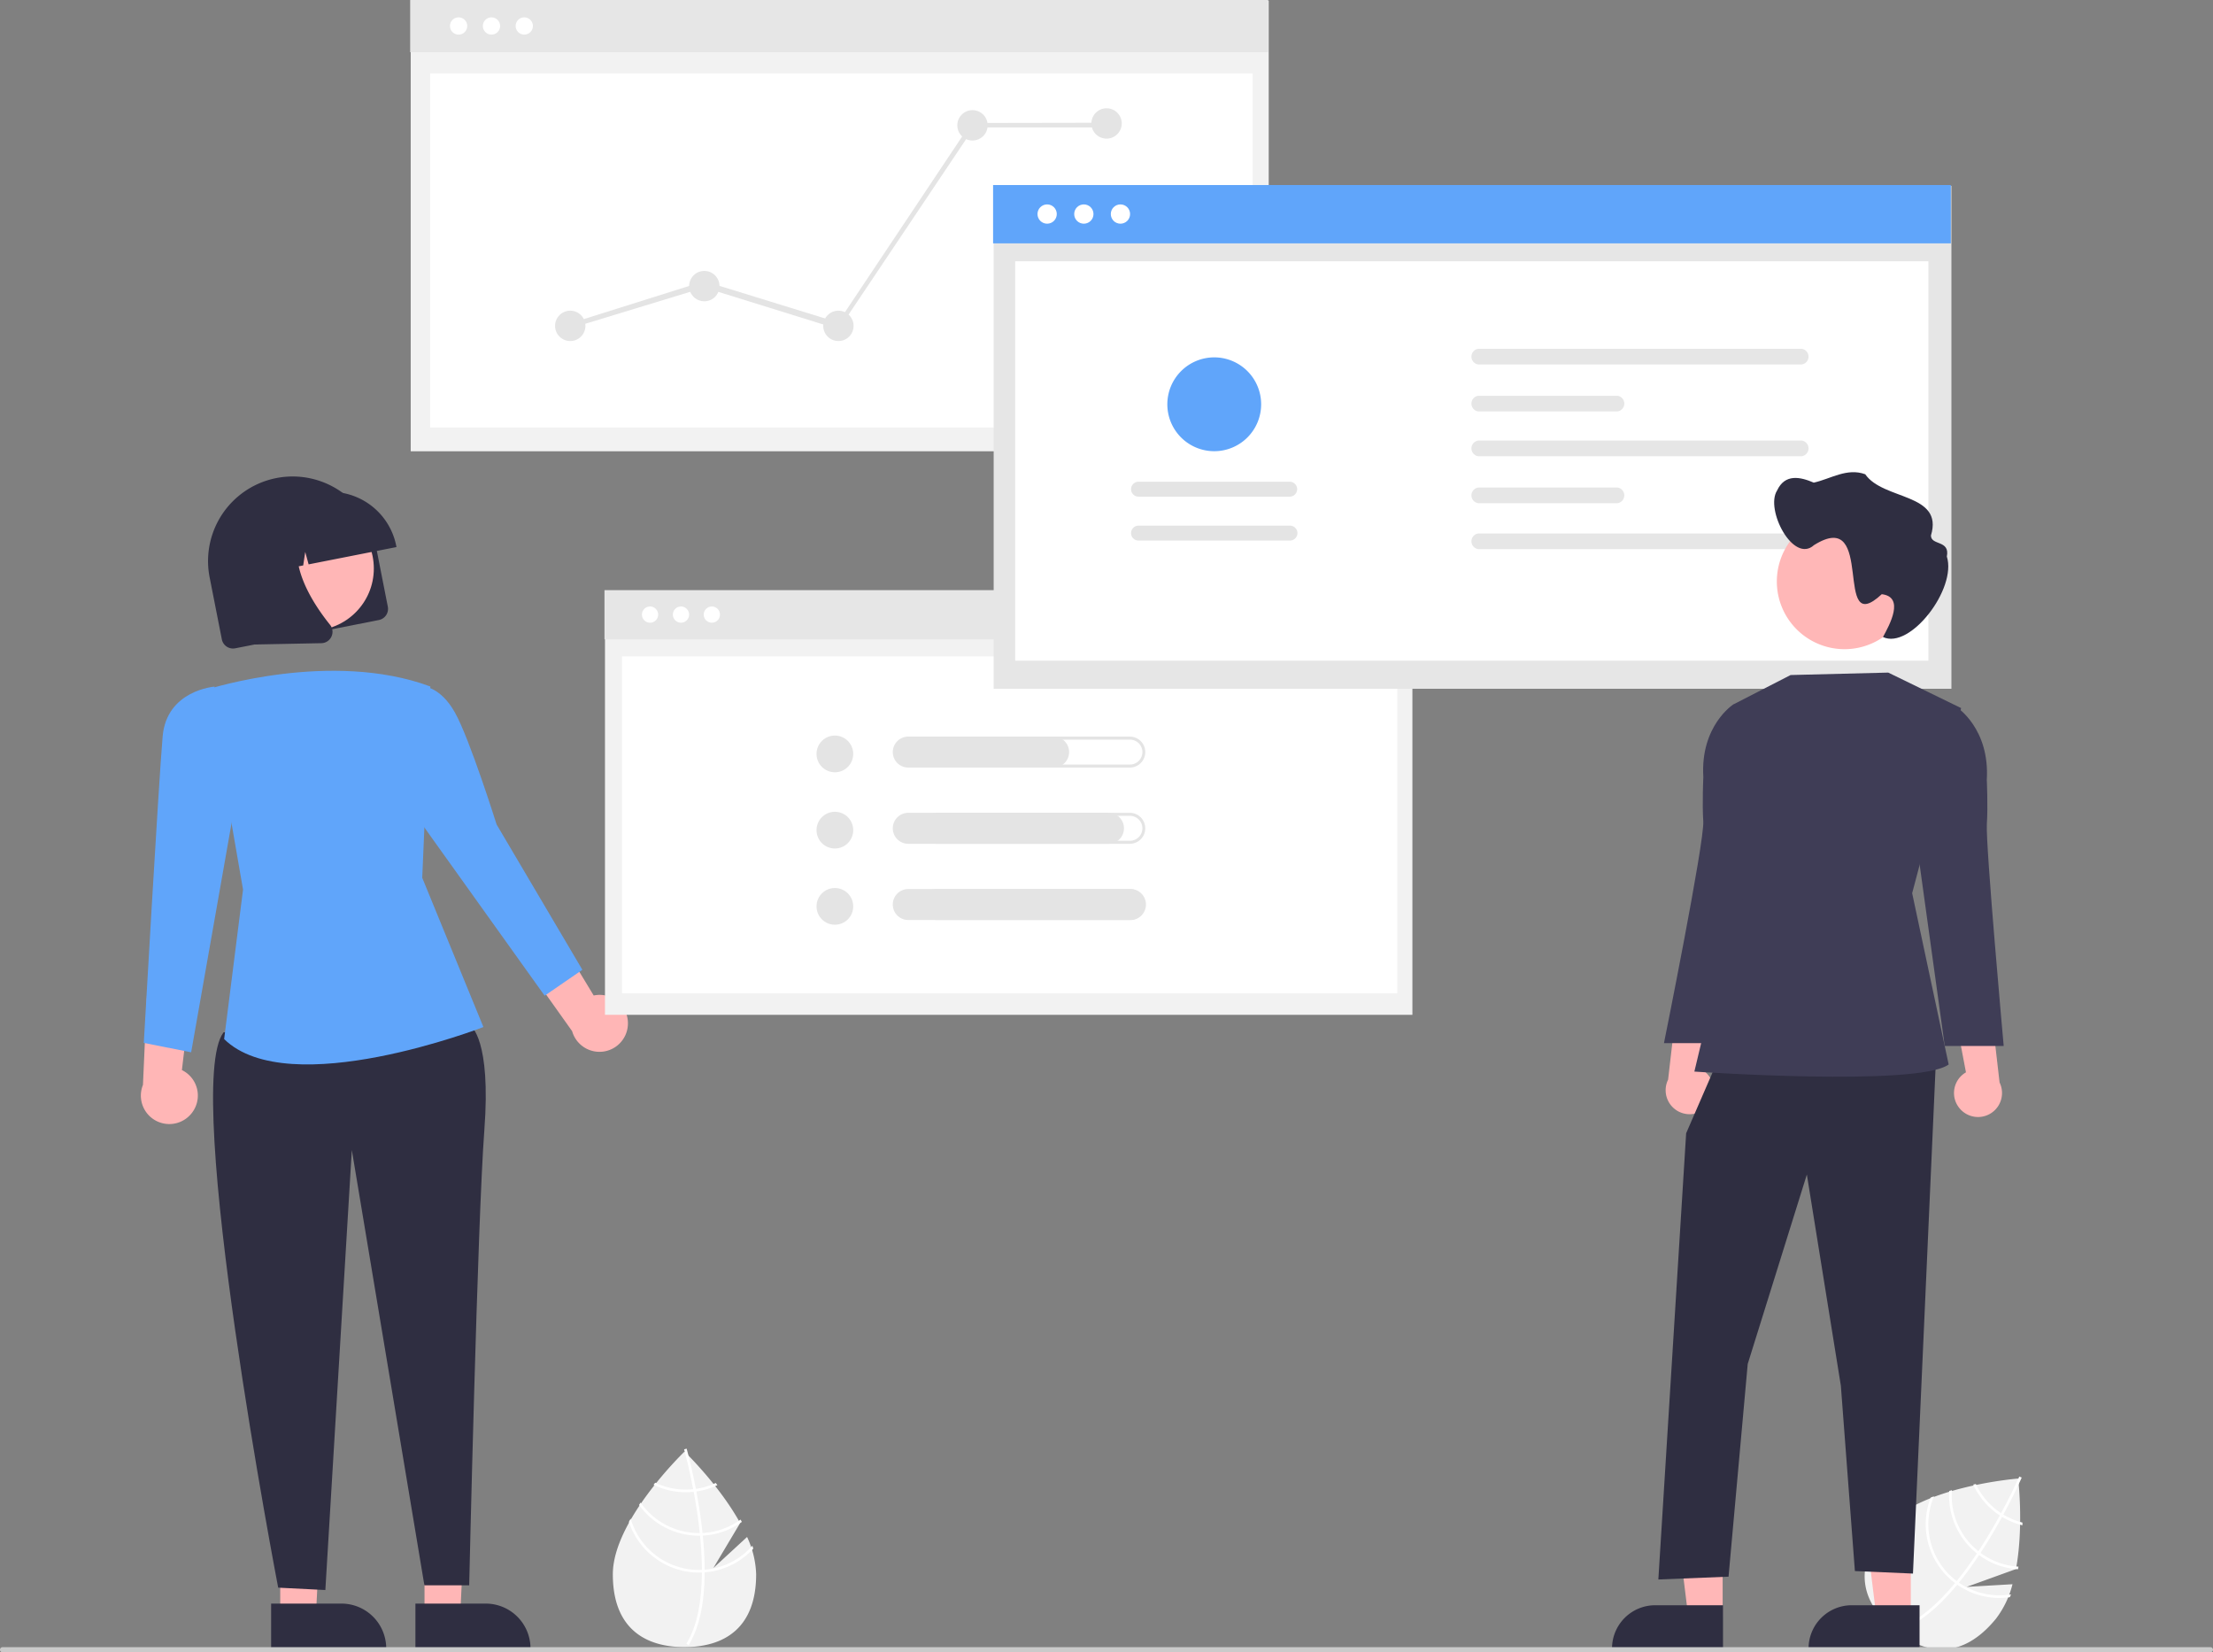 <svg id="a9bf0661-4ff9-474e-842c-2ecc0dde3355" data-name="Layer 1" xmlns="http://www.w3.org/2000/svg" width="864" height="645" viewBox="0 0 864 645"><rect x="0" y="0" width="864" height="645" fill="#808080" stroke="none"/><path d="M459.675,727.481l-13.169,12.124,10.466-17.561C448.726,707.091,435.24,694.168,435.24,694.168s-27.978,26.805-27.978,47.876S419.788,770.472,435.24,770.472c15.452,0,27.978-7.357,27.978-28.428A36.962,36.962,0,0,0,459.675,727.481Z" transform="translate(-168 -127.5)" fill="#f2f2f2"/><path d="M443.119,740.262v1.039c-.062,12.073-2.098,21.492-6.093,28.125-.057.098-.118.19-.175.288l-.447-.272-.427-.267c4.432-7.162,6-17.286,6.057-27.816.005-.339.01-.684.005-1.028-.015-4.458-.288-8.967-.725-13.348-.031-.339-.067-.684-.103-1.028-.607-5.779-1.481-11.301-2.375-16.098-.062-.339-.129-.679-.195-1.013-1.548-8.113-3.126-13.99-3.486-15.291-.041-.159-.067-.247-.072-.267l.488-.139.005-.005.494-.139c.005.021.093.314.236.859.55,2.036,1.98,7.563,3.383,14.854.062.329.129.668.19,1.008.73,3.892,1.445,8.242,2.01,12.808q.216,1.72.386,3.393c.041.344.077.689.108,1.028Q443.093,734.053,443.119,740.262Z" transform="translate(-168 -127.5)" fill="#fff"/><path d="M439.689,708.713c-.344.046-.694.093-1.049.129a28.365,28.365,0,0,1-2.9.149,27.592,27.592,0,0,1-11.929-2.694c-.216.272-.432.545-.653.823a28.614,28.614,0,0,0,12.582,2.9,29.347,29.347,0,0,0,3.095-.165c.35-.036.699-.082,1.044-.134a28.373,28.373,0,0,0,8.201-2.483q-.332-.424-.648-.833A27.497,27.497,0,0,1,439.689,708.713Z" transform="translate(-168 -127.5)" fill="#fff"/><path d="M442.275,725.922q-.532.031-1.064.031c-.108.005-.221.005-.329.005a27.738,27.738,0,0,1-22.767-11.893c-.206.303-.411.607-.612.915a28.768,28.768,0,0,0,23.379,12.006c.144,0,.288,0,.432-.005.36-.005.715-.015,1.069-.031a28.616,28.616,0,0,0,15.245-5.347c-.165-.303-.329-.607-.499-.91A27.548,27.548,0,0,1,442.275,725.922Z" transform="translate(-168 -127.5)" fill="#fff"/><path d="M443.119,740.262c-.36.031-.72.051-1.08.067-.386.015-.771.026-1.157.026a27.813,27.813,0,0,1-26.664-20.011c-.231.416-.463.828-.684,1.244a28.832,28.832,0,0,0,27.348,19.795c.386,0,.771-.005,1.152-.026.365-.01.725-.031,1.085-.057a28.747,28.747,0,0,0,18.973-9.26c-.108-.38-.231-.756-.355-1.136A27.723,27.723,0,0,1,443.119,740.262Z" transform="translate(-168 -127.5)" fill="#fff"/><path d="M953.718,745.933l-17.871,1.031,19.226-6.949c3.1-16.792.86-35.335.86-35.335s-38.63,3-51.985,19.298-8.33,29.928,3.622,39.721c11.952,9.794,26.303,12.043,39.658-4.255A36.962,36.962,0,0,0,953.718,745.933Z" transform="translate(-168 -127.5)" fill="#f2f2f2"/><path d="M932.811,745.324l-.658.803c-7.7,9.299-15.245,15.294-22.539,17.892-.106.04-.212.072-.318.112l-.173-.494-.161-.477c7.968-2.731,15.597-9.567,22.315-17.676.219-.259.441-.522.656-.792,2.814-3.458,5.461-7.118,7.899-10.784.191-.282.382-.571.572-.861,3.194-4.855,6.018-9.68,8.366-13.957.167-.302.331-.606.491-.907,3.945-7.256,6.449-12.803,6.996-14.037.069-.149.105-.233.114-.252l.466.202.007-.001.47.205c-.009.019-.127.301-.361.814-.865,1.924-3.263,7.105-6.798,13.634-.161.294-.324.598-.492.9-1.902,3.473-4.106,7.291-6.563,11.181q-.923,1.467-1.853,2.869c-.187.292-.377.582-.568.864Q936.727,740.506,932.811,745.324Z" transform="translate(-168 -127.5)" fill="#fff"/><path d="M950.155,718.748c-.296-.183-.596-.368-.893-.565a28.366,28.366,0,0,1-2.338-1.723,27.592,27.592,0,0,1-7.519-9.645c-.34.074-.679.148-1.026.222a28.613,28.613,0,0,0,7.894,10.217,29.344,29.344,0,0,0,2.498,1.835c.293.194.593.38.892.558a28.372,28.372,0,0,0,7.917,3.277q.012-.538.027-1.055A27.497,27.497,0,0,1,950.155,718.748Z" transform="translate(-168 -127.5)" fill="#fff"/><path d="M941.248,733.698q-.431-.313-.843-.651c-.087-.064-.174-.136-.258-.205a27.738,27.738,0,0,1-10.072-23.629c-.351.104-.703.209-1.053.32A28.768,28.768,0,0,0,939.496,733.638c.111.091.223.182.337.27.282.224.563.441.847.654a28.616,28.616,0,0,0,15.181,5.527c.065-.339.13-.678.191-1.02A27.548,27.548,0,0,1,941.248,733.698Z" transform="translate(-168 -127.5)" fill="#fff"/><path d="M932.811,745.324c-.298-.204-.589-.416-.878-.633-.308-.233-.613-.469-.911-.713a27.813,27.813,0,0,1-7.941-32.379c-.443.175-.883.347-1.318.529a28.832,28.832,0,0,0,8.607,32.645c.298.244.6.485.907.71.289.223.58.436.875.644a28.747,28.747,0,0,0,20.544,4.863c.158-.363.3-.731.446-1.104A27.724,27.724,0,0,1,932.811,745.324Z" transform="translate(-168 -127.5)" fill="#fff"/><polygon points="165.74 630.543 179.675 630.542 182.261 576.504 165.737 576.794 165.74 630.543" fill="#ffb6b6"/><path d="M330.185,753.493l27.443-.001h.001a17.49,17.49,0,0,1,17.489,17.488v.568l-44.932.002Z" transform="translate(-168 -127.5)" fill="#2f2e41"/><polygon points="109.407 630.543 123.342 630.542 126.104 576.504 109.404 576.794 109.407 630.543" fill="#ffb6b6"/><path d="M273.852,753.493l27.443-.001h.001a17.49,17.49,0,0,1,17.489,17.488v.568l-44.932.002Z" transform="translate(-168 -127.5)" fill="#2f2e41"/><path d="M413.15,526.538a11.048,11.048,0,0,0-13.353-10.425L379.451,482.538l-8.745,18.432,20.662,29.058a11.107,11.107,0,0,0,21.782-3.49Z" transform="translate(-168 -127.5)" fill="#ffb6b6"/><path d="M243.132,561.658a11.048,11.048,0,0,0-4.113-16.433l4.617-38.987-18.234,9.15-1.589,35.62a11.107,11.107,0,0,0,19.319,10.65Z" transform="translate(-168 -127.5)" fill="#ffb6b6"/><path d="M341.911,522.164l9.868,5.846s8.018,5.104,5.322,40.606-5.919,177.737-5.919,177.737H333.69l-28.329-169.908-10.337,171.749-18.412-.921s-37.618-195.536-21.341-216.758Z" transform="translate(-168 -127.5)" fill="#2f2e41"/><path d="M249.316,396.528s47.988-15.427,86.707-1.044l-3.17,74.684,23.883,58.256s-75.927,29.452-101.229,4.701l7.379-58.354Z" transform="translate(-168 -127.5)" fill="#60a5fa"/><path d="M323.121,404.255l10.056-8.771s6.708-.079,12.481,10.241,16.231,43.632,16.231,43.632l33.482,56.715L380.642,516.198l-53.103-74.266Z" transform="translate(-168 -127.5)" fill="#60a5fa"/><path d="M251.096,400.21l.686-4.679s-18.698,1.383-20.28,19.4-7.365,119.68-7.365,119.68l18.495,3.682L261.031,433.951Z" transform="translate(-168 -127.5)" fill="#60a5fa"/><path d="M315.918,369.536l-56.097,11.046a4.441,4.441,0,0,1-5.209-3.495L249.85,352.907a33.023,33.023,0,0,1,64.802-12.76l4.761,24.18A4.441,4.441,0,0,1,315.918,369.536Z" transform="translate(-168 -127.5)" fill="#2f2e41"/><circle cx="121.739" cy="221.93" r="24.211" fill="#ffb6b6"/><path d="M322.793,341.055l-34.302,6.755-1.322-4.855-.789,5.271-5.282,1.04-2.619-9.623-1.564,10.447-10.22,2.012-.095-.484a26.152,26.152,0,0,1,20.583-30.678l4.836-.952a26.152,26.152,0,0,1,30.678,20.584Z" transform="translate(-168 -127.5)" fill="#2f2e41"/><path d="M294.241,378.493a4.53,4.53,0,0,1-.784.084l-25.99.514-8.174-41.512,27.649-5.445-.527.933c-7.337,12.983,3.385,29.581,10.429,38.32a4.37,4.37,0,0,1,.556,4.62A4.418,4.418,0,0,1,294.241,378.493Z" transform="translate(-168 -127.5)" fill="#2f2e41"/><rect id="b0371f3f-df42-4d60-b6c1-6000de199dd5" data-name="Rectangle 246" x="160.347" y="0.272" width="334.981" height="175.89" fill="#f2f2f2"/><rect id="a5ec3362-5fc6-49dd-bbc1-e584c03fc30b" data-name="Rectangle 264" x="160.143" width="334.981" height="20.39" fill="#e6e6e6"/><rect id="edb19af0-e7ad-43aa-9651-c68038fb40c2" data-name="Rectangle 247" x="167.923" y="28.658" width="321.136" height="138.232" fill="#fff"/><circle id="fcfbd1c3-546b-4aa9-92d2-19035f23e7a3" data-name="Ellipse 194" cx="191.886" cy="10.143" r="3.373" fill="#fff"/><circle id="fcf1e260-d16a-4b37-91b5-eb72ad8ee2c7" data-name="Ellipse 195" cx="204.689" cy="10.143" r="3.373" fill="#fff"/><circle id="ae552ed4-f0ed-4b8a-a24a-450e5f71adc4" data-name="Ellipse 246" cx="179.049" cy="10.143" r="3.373" fill="#fff"/><circle cx="222.633" cy="127.209" r="5.926" fill="#e4e4e4"/><circle cx="274.981" cy="111.689" r="5.926" fill="#e4e4e4"/><circle cx="327.33" cy="127.209" r="5.926" fill="#e4e4e4"/><circle cx="379.678" cy="48.923" r="5.926" fill="#e4e4e4"/><circle cx="432.026" cy="48.193" r="5.926" fill="#e4e4e4"/><polygon points="327.454 128.537 274.981 112.234 223.226 128 222.041 126.419 274.981 109.766 327.205 125.882 379.1 48.091 379.309 48.006 431.657 47.914 432.395 49.747 380.255 49.755 327.454 128.537" fill="#e4e4e4"/><rect id="a979eff9-2035-45aa-8fad-490bbaa22894" data-name="Rectangle 246" x="236.194" y="230.63" width="315.238" height="165.523" fill="#f2f2f2"/><rect id="b5344e31-85e8-4079-8f4b-e609523654c2" data-name="Rectangle 264" x="236.002" y="230.374" width="315.238" height="19.189" fill="#e6e6e6"/><rect id="a6983896-3ceb-4bf9-866b-7e40cad74d1b" data-name="Rectangle 247" x="242.841" y="256.235" width="302.691" height="131.489" fill="#fff"/><circle id="f96e66fe-9216-4da2-bba4-b63d176988a9" data-name="Ellipse 194" cx="265.874" cy="239.919" r="3.174" fill="#fff"/><circle id="e3ffbb79-e13a-4bd7-b23c-45510780cb2f" data-name="Ellipse 195" cx="277.923" cy="239.919" r="3.174" fill="#fff"/><circle id="ec6ea03b-7290-43d8-8b25-59bf30f1f0ee" data-name="Ellipse 246" cx="253.794" cy="239.919" r="3.174" fill="#fff"/><rect id="e9e5cf6b-8f55-43bf-8281-302b4fb1e9d5" data-name="Rectangle 246" x="387.948" y="72.539" width="373.927" height="196.339" fill="#e6e6e6"/><rect id="e4e8a65e-8422-4898-a810-30d755c7dafc" data-name="Rectangle 264" x="387.72" y="72.236" width="373.927" height="22.761" fill="#60a5fa"/><rect id="b6acd298-89f8-46a0-ab3e-c2f0533bc288" data-name="Rectangle 247" x="396.342" y="101.988" width="356.537" height="155.932" fill="#fff"/><circle id="a2e6f9e4-3ad4-420f-8fe3-197d901d1e70" data-name="Ellipse 194" cx="423.153" cy="83.558" r="3.765" fill="#fff"/><circle id="b303a717-eadc-4672-a419-54a1feb6afd8" data-name="Ellipse 195" cx="437.445" cy="83.558" r="3.765" fill="#fff"/><circle id="b1ff2c46-8045-41fc-afe2-76f8fb520d89" data-name="Ellipse 246" cx="408.824" cy="83.558" r="3.765" fill="#fff"/><path d="M745.157,263.656a3.084,3.084,0,0,0,0,6.114H871.41a3.084,3.084,0,0,0,0-6.114Z" transform="translate(-168 -127.5)" fill="#e6e6e6"/><path d="M745.157,335.752a3.084,3.084,0,0,0,0,6.114H871.41a3.084,3.084,0,0,0,0-6.114Z" transform="translate(-168 -127.5)" fill="#e6e6e6"/><path d="M745.157,281.997a3.084,3.084,0,0,0,0,6.114h54.327a3.084,3.084,0,0,0,0-6.114Z" transform="translate(-168 -127.5)" fill="#e6e6e6"/><path d="M745.157,299.479a3.084,3.084,0,0,0,0,6.114H871.41a3.084,3.084,0,0,0,0-6.114Z" transform="translate(-168 -127.5)" fill="#e6e6e6"/><path d="M745.157,317.82a3.084,3.084,0,0,0,0,6.114h54.327a3.084,3.084,0,0,0,0-6.114Z" transform="translate(-168 -127.5)" fill="#e6e6e6"/><path d="M671.576,338.516a2.91,2.91,0,1,0,.003-5.819H612.553a2.91,2.91,0,1,0-.003,5.819H671.576Z" transform="translate(-168 -127.5)" fill="#e4e4e4"/><path d="M671.576,321.374a2.91,2.91,0,0,0,0-5.819H612.553a2.91,2.91,0,1,0-.003,5.819H671.576Z" transform="translate(-168 -127.5)" fill="#e4e4e4"/><path d="M642.064,267.005a18.314,18.314,0,1,1-18.314,18.314v0A18.335,18.335,0,0,1,642.064,267.005Z" transform="translate(-168 -127.5)" fill="#60a5fa"/><circle cx="325.952" cy="294.307" r="7.166" fill="#e4e4e4"/><path d="M609.085,416.231a4.86,4.86,0,1,1,0,9.719H533.721a4.86,4.86,0,1,1,0-9.719h75.364m0-1.19H533.721a6.05,6.05,0,1,0,0,12.1h75.364a6.05,6.05,0,1,0,0-12.1Z" transform="translate(-168 -127.5)" fill="#e4e4e4"/><path d="M579.348,427.14h-56.733a6.05,6.05,0,1,1,0-12.1h56.733a6.05,6.05,0,0,1,0,12.1Z" transform="translate(-168 -127.5)" fill="#e4e4e4"/><circle cx="325.952" cy="324.062" r="7.166" fill="#e4e4e4"/><path d="M609.085,445.986a4.86,4.86,0,1,1,0,9.719H533.721a4.86,4.86,0,1,1,0-9.719h75.364m0-1.19H533.721a6.05,6.05,0,1,0,0,12.1h75.364a6.05,6.05,0,1,0,0-12.1Z" transform="translate(-168 -127.5)" fill="#e4e4e4"/><path d="M600.771,456.895H522.615a6.05,6.05,0,0,1,0-12.1h78.157a6.05,6.05,0,0,1,0,12.1Z" transform="translate(-168 -127.5)" fill="#e4e4e4"/><circle cx="325.952" cy="353.817" r="7.166" fill="#e4e4e4"/><path d="M609.085,475.741a4.86,4.86,0,1,1,0,9.719H533.721a4.86,4.86,0,1,1,0-9.719h75.364m0-1.19H533.721a6.05,6.05,0,1,0,0,12.1h75.364a6.05,6.05,0,1,0,0-12.1Z" transform="translate(-168 -127.5)" fill="#e4e4e4"/><path d="M609.353,486.651h-86.739a6.05,6.05,0,1,1,0-12.1h86.739a6.05,6.05,0,0,1,0,12.1Z" transform="translate(-168 -127.5)" fill="#e4e4e4"/><path d="M834.869,559.069a9.311,9.311,0,0,0-2.486-14.059l6.188-32.505-15.871,6.614-3.443,29.853A9.362,9.362,0,0,0,834.869,559.069Z" transform="translate(-168 -127.5)" fill="#ffb7b7"/><polygon points="746.005 631.024 732.566 631.023 726.173 579.187 746.008 579.188 746.005 631.024" fill="#ffb7b7"/><path d="M917.433,771.551l-43.333-.002v-.548a16.867,16.867,0,0,1,16.866-16.866h.001l26.466.001Z" transform="translate(-168 -127.5)" fill="#2f2e41"/><polygon points="672.561 631.024 659.122 631.023 652.729 579.187 672.564 579.188 672.561 631.024" fill="#ffb7b7"/><path d="M840.7,771.551l-43.333-.002v-.548a16.867,16.867,0,0,1,16.866-16.866h.001l26.466.001Z" transform="translate(-168 -127.5)" fill="#2f2e41"/><polygon points="671.46 412.093 658.306 442.398 647.455 616.58 674.86 615.484 682.344 532.451 705.433 458.495 718.707 540.944 724.188 613.291 746.863 614.273 755.9 412.093 671.46 412.093" fill="#2f2e41"/><path d="M905.214,390.057l-38.125.954-22.383,11.491-1.228,84.776-13.96,58.531s87.224,6.003,99.282-2.766l-14.25-66.867,19.113-72.264Z" transform="translate(-168 -127.5)" fill="#3f3d56"/><path d="M848.778,403.826l-4.072-1.325S831.787,410.792,833.016,430.836c0,0-.484,10.372-.022,17.275.53,7.918-15.347,86.598-15.347,86.598h23.02l9.866-71.252Z" transform="translate(-168 -127.5)" fill="#3f3d56"/><path d="M933.064,560.165a9.311,9.311,0,0,1,2.486-14.059l-6.188-32.505,15.871,6.614,3.443,29.853A9.362,9.362,0,0,1,933.064,560.165Z" transform="translate(-168 -127.5)" fill="#ffb7b7"/><path d="M927.925,404.923l4.072-1.325s12.918,8.291,11.689,28.335c0,0,.484,10.372.022,17.275-.53,7.918,6.577,86.598,6.577,86.598H927.266l-9.866-71.252Z" transform="translate(-168 -127.5)" fill="#3f3d56"/><path d="M914.572,354.49A26.429,26.429,0,1,1,888.144,328.061h0a26.363,26.363,0,0,1,26.429,26.297Q914.573,354.424,914.572,354.49Z" transform="translate(-168 -127.5)" fill="#ffb7b7"/><path d="M861.803,318.991c3.096-6.657,9.087-5.341,14.327-3.085,6.635-1.472,12.946-5.878,20.096-3.272,7.042,10.243,30.687,7.229,25.657,23.905-.007,3.996,7.519,1.67,6.205,8.214,3.986,12.594-14.389,36.446-24.939,31.423,2.609-4.782,8.569-15.642-.471-16.719-19.445,18.093-2.006-34.453-26.439-19.172C868.149,347.688,857.074,326.396,861.803,318.991Z" transform="translate(-168 -127.5)" fill="#2f2e41"/><path d="M1031,772.5H169a1,1,0,0,1,0-2h862a1,1,0,0,1,0,2Z" transform="translate(-168 -127.5)" fill="#cacaca"/></svg>